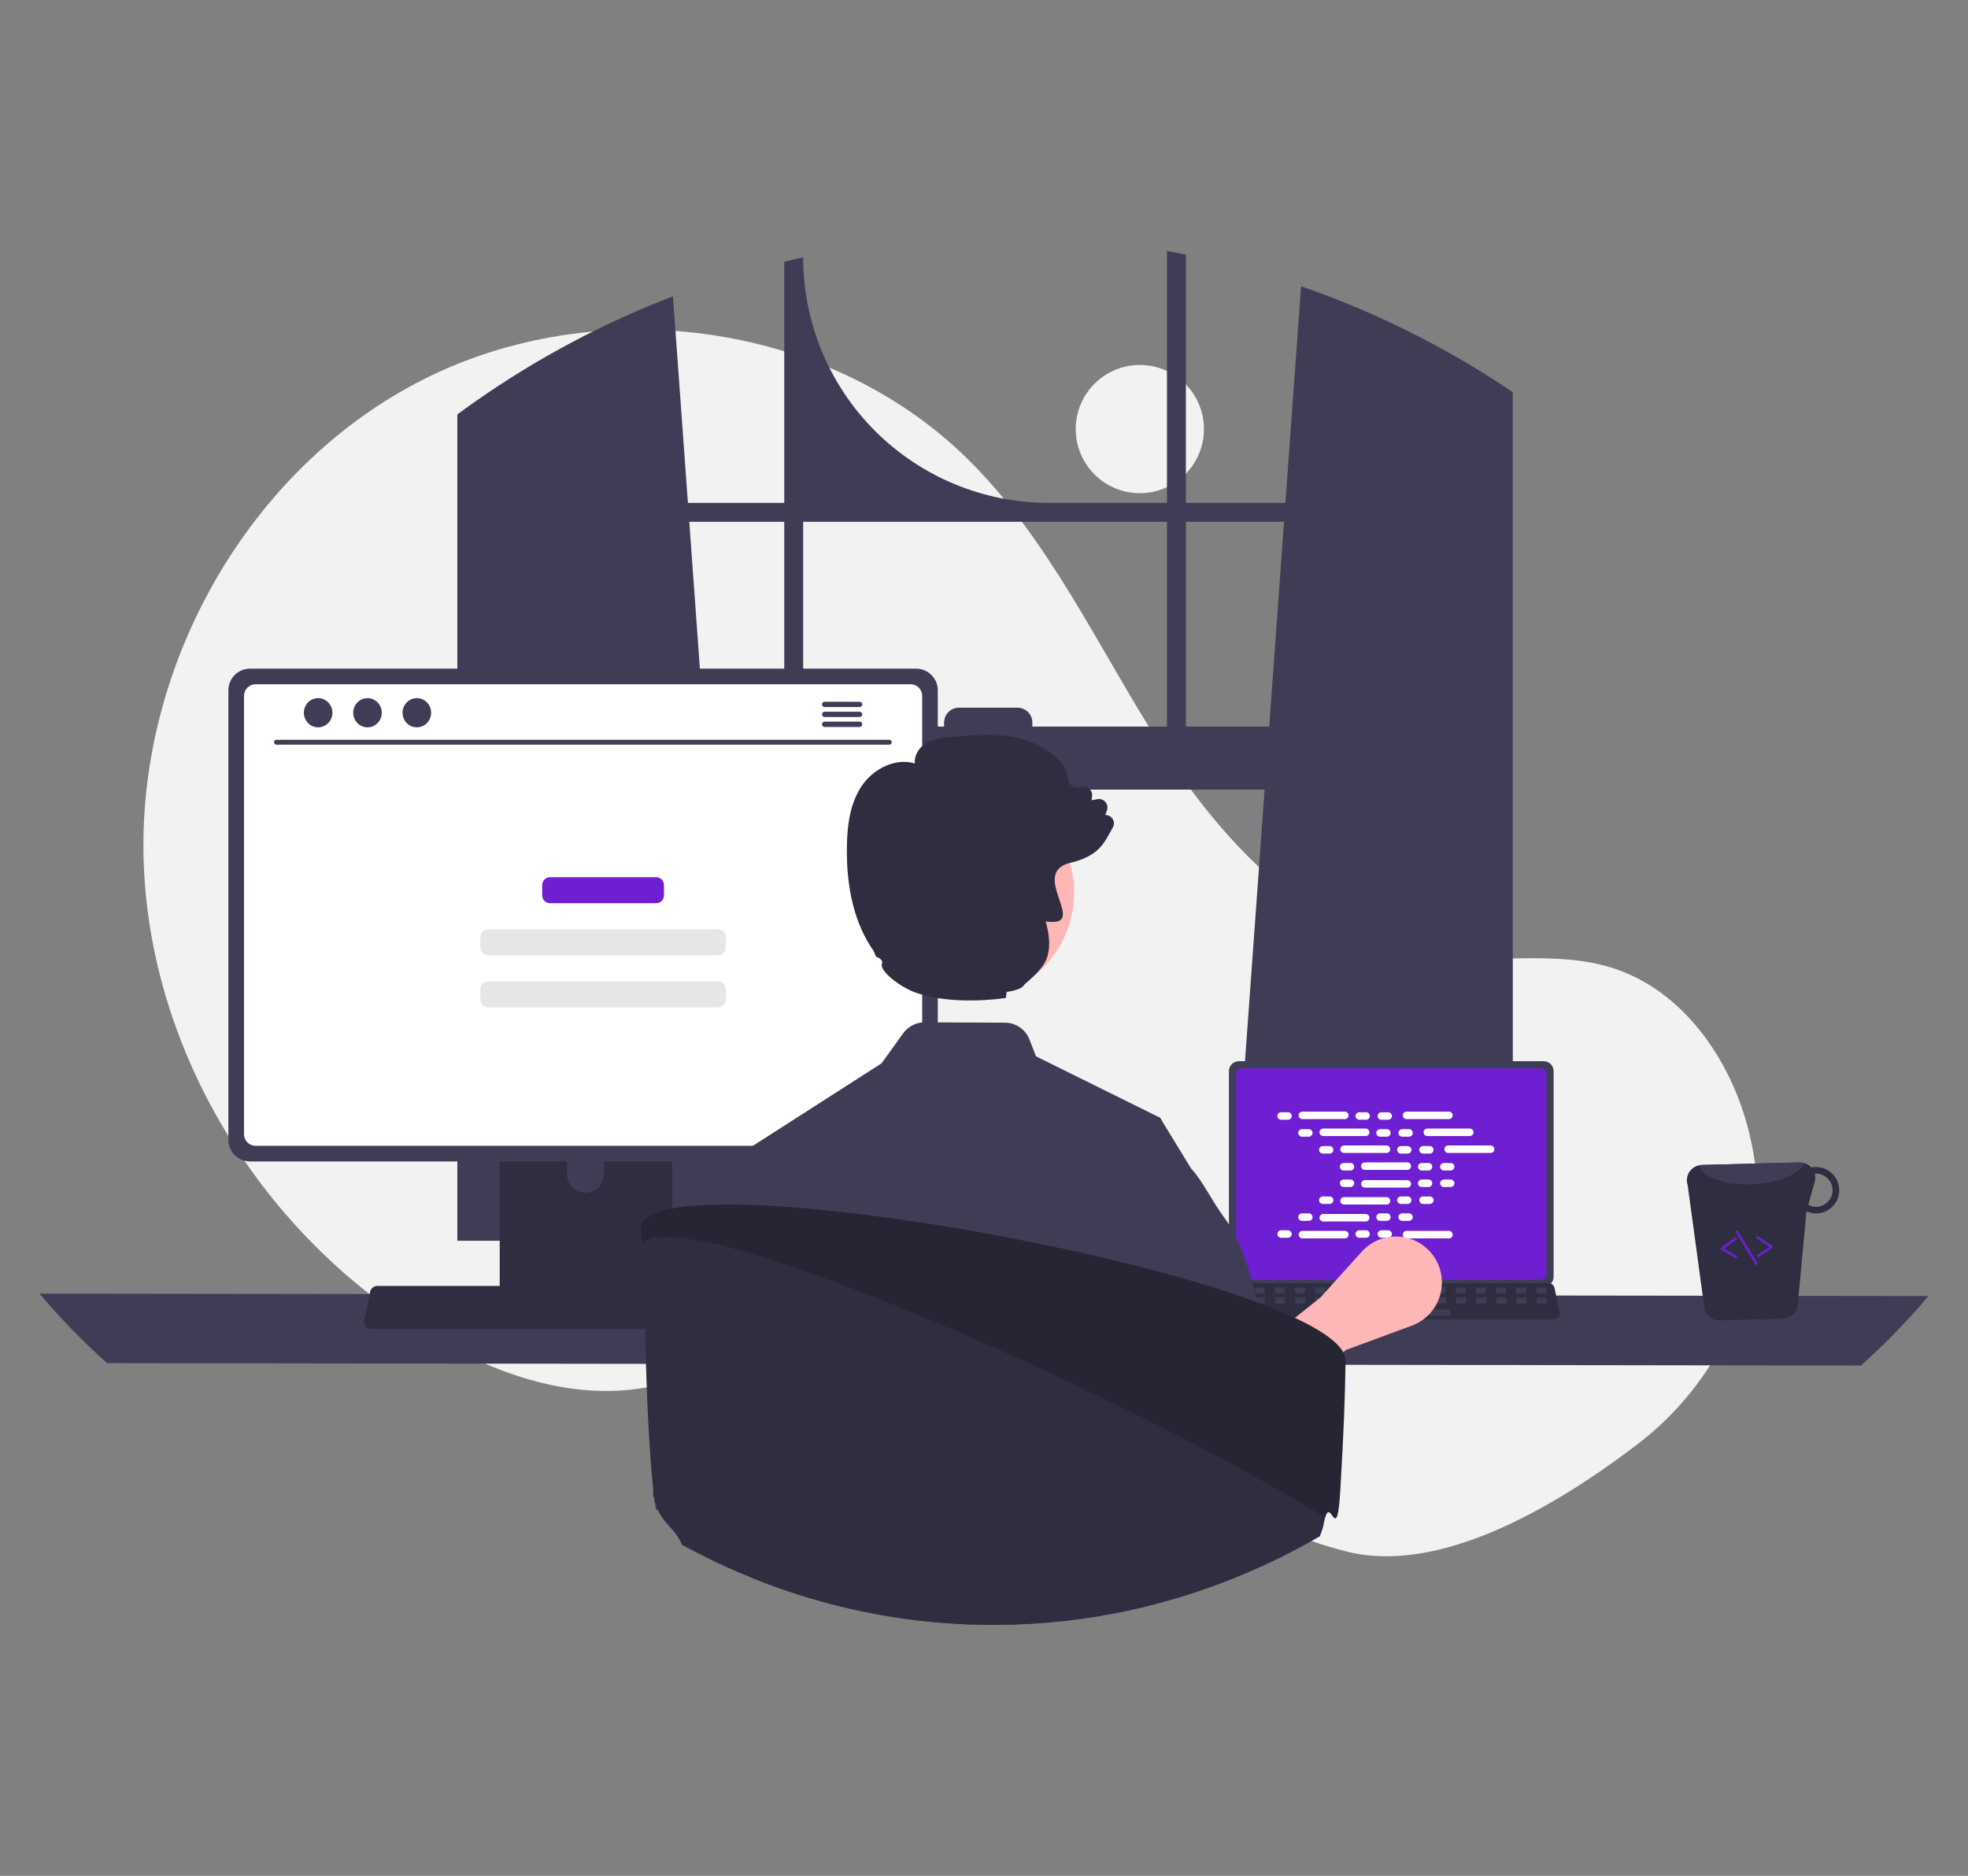 <svg width="448" height="427" viewBox="0 0 448 427" fill="none" xmlns="http://www.w3.org/2000/svg">
<rect x="0" y="0" width="448" height="427" fill="#808080" stroke="none"/>
<g clip-path="url(#clip0_302_1519)">
<path d="M259.474 112.262C267.533 112.262 274.066 105.729 274.066 97.67C274.066 89.611 267.533 83.078 259.474 83.078C251.415 83.078 244.882 89.611 244.882 97.67C244.882 105.729 251.415 112.262 259.474 112.262Z" fill="#F2F2F2"/>
<path d="M372.67 328.825C394.359 312.305 404.719 284.544 398.233 258.062C398.072 257.404 397.902 256.748 397.723 256.093C393.423 240.373 382.786 225.434 367.283 220.411C354.265 216.193 340.056 219.437 326.475 217.759C299.816 214.467 279.148 192.897 264.605 170.312C250.062 147.728 238.886 122.448 219.561 103.79C187.709 73.035 135.749 66.413 96.256 86.433C56.763 106.452 31.606 150.866 32.679 195.13C33.752 239.394 60.029 281.713 98.191 304.166C112.21 312.415 128.424 318.258 144.561 316.213C158.562 314.439 171.285 306.916 185.22 304.682C207.13 301.171 228.9 311.077 247.851 322.621C266.801 334.164 285.106 347.847 306.641 353.199C327.551 358.395 353.456 343.459 372.67 328.825Z" fill="#F2F2F2"/>
<path d="M341.507 87.362C341.032 87.045 340.551 86.745 340.075 86.438C326.331 77.648 311.6 70.507 296.186 65.163L292.611 114.469H269.953V57.966C268.527 57.67 267.09 57.392 265.652 57.13V114.469H238.726C223.903 114.469 209.687 108.58 199.205 98.099C188.724 87.617 182.835 73.401 182.835 58.578C181.392 58.889 179.961 59.223 178.529 59.578V114.469H156.598L153.193 67.453C137.352 73.528 122.314 81.517 108.412 91.242C108.172 91.406 107.931 91.576 107.696 91.74C106.489 92.587 105.297 93.45 104.111 94.325V282.426H168.746L167.604 266.604L161.319 179.738H287.884L281.599 266.604L280.457 282.426H344.376V89.264C343.425 88.619 342.469 87.985 341.507 87.362ZM178.529 165.392H160.281L156.909 118.775H178.529V165.392ZM265.652 165.392H235.004V164.468C235.004 164.024 234.917 163.585 234.747 163.174C234.577 162.764 234.328 162.392 234.013 162.078C233.699 161.764 233.326 161.516 232.916 161.346C232.505 161.177 232.066 161.09 231.622 161.091H218.298C217.854 161.091 217.415 161.178 217.005 161.348C216.595 161.517 216.223 161.766 215.909 162.08C215.596 162.393 215.347 162.766 215.177 163.176C215.008 163.585 214.92 164.025 214.92 164.468V165.392H182.835V118.775H265.652V165.392ZM269.953 165.392V118.775H292.3L288.928 165.392H269.953Z" fill="#3F3D56"/>
<path d="M9 294.471C13.748 300.097 18.883 305.383 24.368 310.292L423.632 310.839C429.117 305.93 434.252 300.643 439 295.018L9 294.471Z" fill="#3F3D56"/>
<path d="M279.754 243.81V290.648C279.754 291.245 279.992 291.817 280.414 292.239C280.836 292.661 281.408 292.899 282.005 292.899H351.413C352.01 292.899 352.583 292.661 353.005 292.239C353.427 291.817 353.664 291.245 353.664 290.648V243.81C353.663 243.214 353.425 242.643 353.003 242.221C352.582 241.8 352.01 241.563 351.413 241.562H282.005C281.409 241.563 280.837 241.8 280.415 242.221C279.993 242.643 279.755 243.214 279.754 243.81Z" fill="#3F3D56"/>
<path d="M281.383 244.393V290.07C281.383 290.389 281.51 290.695 281.736 290.92C281.961 291.146 282.267 291.273 282.586 291.273H350.836C351.155 291.273 351.461 291.146 351.686 290.92C351.912 290.695 352.039 290.389 352.039 290.07V244.393C352.039 244.074 351.913 243.768 351.687 243.542C351.462 243.316 351.156 243.188 350.836 243.188H282.586C282.267 243.188 281.961 243.316 281.735 243.542C281.51 243.768 281.383 244.074 281.383 244.393Z" fill="#6E1FD1"/>
<path d="M278.303 299.783C278.43 299.942 278.591 300.07 278.775 300.159C278.959 300.247 279.161 300.292 279.365 300.291H353.685C353.888 300.29 354.089 300.245 354.272 300.157C354.456 300.07 354.617 299.942 354.745 299.785C354.873 299.627 354.965 299.442 355.012 299.245C355.06 299.047 355.063 298.842 355.022 298.643L353.868 293.163C353.82 292.939 353.717 292.731 353.568 292.558C353.42 292.384 353.23 292.251 353.016 292.169C352.862 292.109 352.697 292.078 352.531 292.078H280.514C280.348 292.078 280.183 292.109 280.029 292.169C279.815 292.251 279.625 292.384 279.476 292.558C279.328 292.731 279.225 292.939 279.177 293.163L278.023 298.643C277.982 298.841 277.986 299.047 278.034 299.244C278.083 299.441 278.174 299.625 278.303 299.783Z" fill="#2F2E41"/>
<path d="M349.981 294.438H351.736C351.883 294.438 352.003 294.319 352.003 294.171V293.331C352.003 293.184 351.883 293.065 351.736 293.065H349.981C349.833 293.065 349.714 293.184 349.714 293.331V294.171C349.714 294.319 349.833 294.438 349.981 294.438Z" fill="#3F3D56"/>
<path d="M345.403 294.438H347.158C347.306 294.438 347.425 294.319 347.425 294.171V293.331C347.425 293.184 347.306 293.065 347.158 293.065H345.403C345.256 293.065 345.136 293.184 345.136 293.331V294.171C345.136 294.319 345.256 294.438 345.403 294.438Z" fill="#3F3D56"/>
<path d="M340.825 294.438H342.58C342.728 294.438 342.847 294.319 342.847 294.171V293.331C342.847 293.184 342.728 293.065 342.58 293.065H340.825C340.678 293.065 340.558 293.184 340.558 293.331V294.171C340.558 294.319 340.678 294.438 340.825 294.438Z" fill="#3F3D56"/>
<path d="M336.247 294.438H338.002C338.15 294.438 338.269 294.319 338.269 294.171V293.331C338.269 293.184 338.15 293.065 338.002 293.065H336.247C336.099 293.065 335.98 293.184 335.98 293.331V294.171C335.98 294.319 336.099 294.438 336.247 294.438Z" fill="#3F3D56"/>
<path d="M331.669 294.438H333.424C333.571 294.438 333.691 294.319 333.691 294.171V293.331C333.691 293.184 333.571 293.065 333.424 293.065H331.669C331.521 293.065 331.402 293.184 331.402 293.331V294.171C331.402 294.319 331.521 294.438 331.669 294.438Z" fill="#3F3D56"/>
<path d="M327.091 294.438H328.846C328.993 294.438 329.113 294.319 329.113 294.171V293.331C329.113 293.184 328.993 293.065 328.846 293.065H327.091C326.943 293.065 326.824 293.184 326.824 293.331V294.171C326.824 294.319 326.943 294.438 327.091 294.438Z" fill="#3F3D56"/>
<path d="M322.512 294.438H324.268C324.415 294.438 324.535 294.319 324.535 294.171V293.331C324.535 293.184 324.415 293.065 324.268 293.065H322.512C322.365 293.065 322.246 293.184 322.246 293.331V294.171C322.246 294.319 322.365 294.438 322.512 294.438Z" fill="#3F3D56"/>
<path d="M317.935 294.438H319.69C319.838 294.438 319.957 294.319 319.957 294.171V293.331C319.957 293.184 319.838 293.065 319.69 293.065H317.935C317.787 293.065 317.668 293.184 317.668 293.331V294.171C317.668 294.319 317.787 294.438 317.935 294.438Z" fill="#3F3D56"/>
<path d="M313.357 294.438H315.112C315.259 294.438 315.379 294.319 315.379 294.171V293.331C315.379 293.184 315.259 293.065 315.112 293.065H313.357C313.209 293.065 313.09 293.184 313.09 293.331V294.171C313.09 294.319 313.209 294.438 313.357 294.438Z" fill="#3F3D56"/>
<path d="M308.779 294.438H310.534C310.681 294.438 310.801 294.319 310.801 294.171V293.331C310.801 293.184 310.681 293.065 310.534 293.065H308.779C308.631 293.065 308.512 293.184 308.512 293.331V294.171C308.512 294.319 308.631 294.438 308.779 294.438Z" fill="#3F3D56"/>
<path d="M304.2 294.438H305.956C306.103 294.438 306.223 294.319 306.223 294.171V293.331C306.223 293.184 306.103 293.065 305.956 293.065H304.2C304.053 293.065 303.934 293.184 303.934 293.331V294.171C303.934 294.319 304.053 294.438 304.2 294.438Z" fill="#3F3D56"/>
<path d="M299.622 294.438H301.378C301.525 294.438 301.645 294.319 301.645 294.171V293.331C301.645 293.184 301.525 293.065 301.378 293.065H299.622C299.475 293.065 299.355 293.184 299.355 293.331V294.171C299.355 294.319 299.475 294.438 299.622 294.438Z" fill="#3F3D56"/>
<path d="M295.045 294.438H296.8C296.947 294.438 297.067 294.319 297.067 294.171V293.331C297.067 293.184 296.947 293.065 296.8 293.065H295.045C294.897 293.065 294.778 293.184 294.778 293.331V294.171C294.778 294.319 294.897 294.438 295.045 294.438Z" fill="#3F3D56"/>
<path d="M290.467 294.438H292.222C292.369 294.438 292.489 294.319 292.489 294.171V293.331C292.489 293.184 292.369 293.065 292.222 293.065H290.467C290.319 293.065 290.2 293.184 290.2 293.331V294.171C290.2 294.319 290.319 294.438 290.467 294.438Z" fill="#3F3D56"/>
<path d="M285.888 294.438H287.644C287.791 294.438 287.911 294.319 287.911 294.171V293.331C287.911 293.184 287.791 293.065 287.644 293.065H285.888C285.741 293.065 285.622 293.184 285.622 293.331V294.171C285.622 294.319 285.741 294.438 285.888 294.438Z" fill="#3F3D56"/>
<path d="M281.31 294.438H283.066C283.213 294.438 283.333 294.319 283.333 294.171V293.331C283.333 293.184 283.213 293.065 283.066 293.065H281.31C281.163 293.065 281.044 293.184 281.044 293.331V294.171C281.044 294.319 281.163 294.438 281.31 294.438Z" fill="#3F3D56"/>
<path d="M350.035 296.727H351.791C351.938 296.727 352.058 296.608 352.058 296.46V295.62C352.058 295.473 351.938 295.354 351.791 295.354H350.035C349.888 295.354 349.769 295.473 349.769 295.62V296.46C349.769 296.608 349.888 296.727 350.035 296.727Z" fill="#3F3D56"/>
<path d="M345.457 296.727H347.213C347.36 296.727 347.479 296.608 347.479 296.46V295.62C347.479 295.473 347.36 295.354 347.213 295.354H345.457C345.31 295.354 345.19 295.473 345.19 295.62V296.46C345.19 296.608 345.31 296.727 345.457 296.727Z" fill="#3F3D56"/>
<path d="M340.879 296.727H342.635C342.782 296.727 342.901 296.608 342.901 296.46V295.62C342.901 295.473 342.782 295.354 342.635 295.354H340.879C340.732 295.354 340.612 295.473 340.612 295.62V296.46C340.612 296.608 340.732 296.727 340.879 296.727Z" fill="#3F3D56"/>
<path d="M336.301 296.727H338.056C338.204 296.727 338.323 296.608 338.323 296.46V295.62C338.323 295.473 338.204 295.354 338.056 295.354H336.301C336.154 295.354 336.034 295.473 336.034 295.62V296.46C336.034 296.608 336.154 296.727 336.301 296.727Z" fill="#3F3D56"/>
<path d="M331.723 296.727H333.479C333.626 296.727 333.746 296.608 333.746 296.46V295.62C333.746 295.473 333.626 295.354 333.479 295.354H331.723C331.576 295.354 331.457 295.473 331.457 295.62V296.46C331.457 296.608 331.576 296.727 331.723 296.727Z" fill="#3F3D56"/>
<path d="M327.145 296.727H328.901C329.048 296.727 329.167 296.608 329.167 296.46V295.62C329.167 295.473 329.048 295.354 328.901 295.354H327.145C326.998 295.354 326.878 295.473 326.878 295.62V296.46C326.878 296.608 326.998 296.727 327.145 296.727Z" fill="#3F3D56"/>
<path d="M322.567 296.727H324.323C324.47 296.727 324.589 296.608 324.589 296.46V295.62C324.589 295.473 324.47 295.354 324.323 295.354H322.567C322.42 295.354 322.3 295.473 322.3 295.62V296.46C322.3 296.608 322.42 296.727 322.567 296.727Z" fill="#3F3D56"/>
<path d="M317.989 296.727H319.744C319.892 296.727 320.011 296.608 320.011 296.46V295.62C320.011 295.473 319.892 295.354 319.744 295.354H317.989C317.842 295.354 317.722 295.473 317.722 295.62V296.46C317.722 296.608 317.842 296.727 317.989 296.727Z" fill="#3F3D56"/>
<path d="M313.41 296.727H315.166C315.313 296.727 315.433 296.608 315.433 296.46V295.62C315.433 295.473 315.313 295.354 315.166 295.354H313.41C313.263 295.354 313.144 295.473 313.144 295.62V296.46C313.144 296.608 313.263 296.727 313.41 296.727Z" fill="#3F3D56"/>
<path d="M308.833 296.727H310.589C310.736 296.727 310.855 296.608 310.855 296.46V295.62C310.855 295.473 310.736 295.354 310.589 295.354H308.833C308.686 295.354 308.566 295.473 308.566 295.62V296.46C308.566 296.608 308.686 296.727 308.833 296.727Z" fill="#3F3D56"/>
<path d="M304.255 296.727H306.01C306.157 296.727 306.277 296.608 306.277 296.46V295.62C306.277 295.473 306.157 295.354 306.01 295.354H304.255C304.107 295.354 303.988 295.473 303.988 295.62V296.46C303.988 296.608 304.107 296.727 304.255 296.727Z" fill="#3F3D56"/>
<path d="M299.676 296.727H301.432C301.579 296.727 301.699 296.608 301.699 296.46V295.62C301.699 295.473 301.579 295.354 301.432 295.354H299.676C299.529 295.354 299.41 295.473 299.41 295.62V296.46C299.41 296.608 299.529 296.727 299.676 296.727Z" fill="#3F3D56"/>
<path d="M295.098 296.727H296.854C297.001 296.727 297.121 296.608 297.121 296.46V295.62C297.121 295.473 297.001 295.354 296.854 295.354H295.098C294.951 295.354 294.832 295.473 294.832 295.62V296.46C294.832 296.608 294.951 296.727 295.098 296.727Z" fill="#3F3D56"/>
<path d="M290.52 296.727H292.276C292.423 296.727 292.542 296.608 292.542 296.46V295.62C292.542 295.473 292.423 295.354 292.276 295.354H290.52C290.373 295.354 290.253 295.473 290.253 295.62V296.46C290.253 296.608 290.373 296.727 290.52 296.727Z" fill="#3F3D56"/>
<path d="M285.942 296.727H287.698C287.845 296.727 287.964 296.608 287.964 296.46V295.62C287.964 295.473 287.845 295.354 287.698 295.354H285.942C285.795 295.354 285.675 295.473 285.675 295.62V296.46C285.675 296.608 285.795 296.727 285.942 296.727Z" fill="#3F3D56"/>
<path d="M281.364 296.727H283.12C283.267 296.727 283.387 296.608 283.387 296.46V295.62C283.387 295.473 283.267 295.354 283.12 295.354H281.364C281.217 295.354 281.098 295.473 281.098 295.62V296.46C281.098 296.608 281.217 296.727 281.364 296.727Z" fill="#3F3D56"/>
<path d="M312.037 299.474H329.816C329.963 299.474 330.083 299.354 330.083 299.207V298.367C330.083 298.22 329.963 298.1 329.816 298.1H312.037C311.89 298.1 311.77 298.22 311.77 298.367V299.207C311.77 299.354 311.89 299.474 312.037 299.474Z" fill="#3F3D56"/>
<path d="M293.202 253.181H291.648C291.176 253.181 290.794 253.563 290.794 254.034C290.794 254.505 291.176 254.887 291.648 254.887H293.202C293.673 254.887 294.055 254.505 294.055 254.034C294.055 253.563 293.673 253.181 293.202 253.181Z" fill="white"/>
<path d="M310.976 253.181H309.422C308.95 253.181 308.568 253.563 308.568 254.034C308.568 254.505 308.95 254.887 309.422 254.887H310.976C311.447 254.887 311.829 254.505 311.829 254.034C311.829 253.563 311.447 253.181 310.976 253.181Z" fill="white"/>
<path d="M316.012 253.181H314.458C313.986 253.181 313.604 253.563 313.604 254.034C313.604 254.505 313.986 254.887 314.458 254.887H316.012C316.483 254.887 316.865 254.505 316.865 254.034C316.865 253.563 316.483 253.181 316.012 253.181Z" fill="white"/>
<path d="M306.141 253.038H296.482C296.011 253.038 295.629 253.42 295.629 253.892C295.629 254.363 296.011 254.745 296.482 254.745H306.141C306.612 254.745 306.994 254.363 306.994 253.892C306.994 253.42 306.612 253.038 306.141 253.038Z" fill="white"/>
<path d="M329.84 253.038H320.181C319.71 253.038 319.328 253.42 319.328 253.892C319.328 254.363 319.71 254.745 320.181 254.745H329.84C330.311 254.745 330.693 254.363 330.693 253.892C330.693 253.42 330.311 253.038 329.84 253.038Z" fill="white"/>
<path d="M297.941 257.032H296.387C295.916 257.032 295.534 257.414 295.534 257.885C295.534 258.356 295.916 258.738 296.387 258.738H297.941C298.413 258.738 298.795 258.356 298.795 257.885C298.795 257.414 298.413 257.032 297.941 257.032Z" fill="white"/>
<path d="M315.715 257.032H314.161C313.69 257.032 313.308 257.414 313.308 257.885C313.308 258.356 313.69 258.738 314.161 258.738H315.715C316.187 258.738 316.568 258.356 316.568 257.885C316.568 257.414 316.187 257.032 315.715 257.032Z" fill="white"/>
<path d="M320.751 257.032H319.197C318.726 257.032 318.344 257.414 318.344 257.885C318.344 258.356 318.726 258.738 319.197 258.738H320.751C321.223 258.738 321.605 258.356 321.605 257.885C321.605 257.414 321.223 257.032 320.751 257.032Z" fill="white"/>
<path d="M310.881 256.889H301.222C300.751 256.889 300.369 257.271 300.369 257.743C300.369 258.214 300.751 258.596 301.222 258.596H310.881C311.352 258.596 311.734 258.214 311.734 257.743C311.734 257.271 311.352 256.889 310.881 256.889Z" fill="white"/>
<path d="M334.579 256.889H324.921C324.449 256.889 324.067 257.271 324.067 257.743C324.067 258.214 324.449 258.596 324.921 258.596H334.579C335.051 258.596 335.433 258.214 335.433 257.743C335.433 257.271 335.051 256.889 334.579 256.889Z" fill="white"/>
<path d="M302.681 260.883H301.127C300.656 260.883 300.274 261.265 300.274 261.736C300.274 262.207 300.656 262.589 301.127 262.589H302.681C303.152 262.589 303.534 262.207 303.534 261.736C303.534 261.265 303.152 260.883 302.681 260.883Z" fill="white"/>
<path d="M320.455 260.883H318.901C318.43 260.883 318.048 261.265 318.048 261.736C318.048 262.207 318.43 262.589 318.901 262.589H320.455C320.926 262.589 321.308 262.207 321.308 261.736C321.308 261.265 320.926 260.883 320.455 260.883Z" fill="white"/>
<path d="M325.491 260.883H323.937C323.466 260.883 323.084 261.265 323.084 261.736C323.084 262.207 323.466 262.589 323.937 262.589H325.491C325.962 262.589 326.344 262.207 326.344 261.736C326.344 261.265 325.962 260.883 325.491 260.883Z" fill="white"/>
<path d="M315.62 260.74H305.962C305.49 260.74 305.108 261.122 305.108 261.594C305.108 262.065 305.49 262.447 305.962 262.447H315.62C316.092 262.447 316.474 262.065 316.474 261.594C316.474 261.122 316.092 260.74 315.62 260.74Z" fill="white"/>
<path d="M339.319 260.74H329.66C329.189 260.74 328.807 261.122 328.807 261.594C328.807 262.065 329.189 262.447 329.66 262.447H339.319C339.79 262.447 340.172 262.065 340.172 261.594C340.172 261.122 339.79 260.74 339.319 260.74Z" fill="white"/>
<path d="M307.421 264.734H305.867C305.396 264.734 305.014 265.116 305.014 265.587C305.014 266.058 305.396 266.44 305.867 266.44H307.421C307.892 266.44 308.274 266.058 308.274 265.587C308.274 265.116 307.892 264.734 307.421 264.734Z" fill="white"/>
<path d="M325.195 264.734H323.641C323.17 264.734 322.788 265.116 322.788 265.587C322.788 266.058 323.17 266.44 323.641 266.44H325.195C325.666 266.44 326.048 266.058 326.048 265.587C326.048 265.116 325.666 264.734 325.195 264.734Z" fill="white"/>
<path d="M330.231 264.734H328.677C328.206 264.734 327.824 265.116 327.824 265.587C327.824 266.058 328.206 266.44 328.677 266.44H330.231C330.702 266.44 331.084 266.058 331.084 265.587C331.084 265.116 330.702 264.734 330.231 264.734Z" fill="white"/>
<path d="M320.36 264.591H310.701C310.23 264.591 309.848 264.973 309.848 265.445C309.848 265.916 310.23 266.298 310.701 266.298H320.36C320.831 266.298 321.213 265.916 321.213 265.445C321.213 264.973 320.831 264.591 320.36 264.591Z" fill="white"/>
<path d="M310.976 280.047H309.422C308.95 280.047 308.568 280.429 308.568 280.9C308.568 281.371 308.95 281.753 309.422 281.753H310.976C311.447 281.753 311.829 281.371 311.829 280.9C311.829 280.429 311.447 280.047 310.976 280.047Z" fill="white"/>
<path d="M316.012 280.047H314.458C313.986 280.047 313.604 280.429 313.604 280.9C313.604 281.371 313.986 281.753 314.458 281.753H316.012C316.483 281.753 316.865 281.371 316.865 280.9C316.865 280.429 316.483 280.047 316.012 280.047Z" fill="white"/>
<path d="M329.84 280.189H320.181C319.71 280.189 319.328 280.571 319.328 281.042C319.328 281.514 319.71 281.895 320.181 281.895H329.84C330.311 281.895 330.693 281.514 330.693 281.042C330.693 280.571 330.311 280.189 329.84 280.189Z" fill="white"/>
<path d="M293.202 280.047H291.648C291.176 280.047 290.794 280.429 290.794 280.9C290.794 281.371 291.176 281.753 291.648 281.753H293.202C293.673 281.753 294.055 281.371 294.055 280.9C294.055 280.429 293.673 280.047 293.202 280.047Z" fill="white"/>
<path d="M306.141 280.189H296.482C296.011 280.189 295.629 280.571 295.629 281.042C295.629 281.514 296.011 281.895 296.482 281.895H306.141C306.612 281.895 306.994 281.514 306.994 281.042C306.994 280.571 306.612 280.189 306.141 280.189Z" fill="white"/>
<path d="M297.941 276.196H296.387C295.916 276.196 295.534 276.578 295.534 277.049C295.534 277.52 295.916 277.902 296.387 277.902H297.941C298.413 277.902 298.795 277.52 298.795 277.049C298.795 276.578 298.413 276.196 297.941 276.196Z" fill="white"/>
<path d="M315.715 276.196H314.161C313.69 276.196 313.308 276.578 313.308 277.049C313.308 277.52 313.69 277.902 314.161 277.902H315.715C316.187 277.902 316.568 277.52 316.568 277.049C316.568 276.578 316.187 276.196 315.715 276.196Z" fill="white"/>
<path d="M320.751 276.196H319.197C318.726 276.196 318.344 276.578 318.344 277.049C318.344 277.52 318.726 277.902 319.197 277.902H320.751C321.223 277.902 321.605 277.52 321.605 277.049C321.605 276.578 321.223 276.196 320.751 276.196Z" fill="white"/>
<path d="M310.881 276.338H301.222C300.751 276.338 300.369 276.72 300.369 277.191C300.369 277.663 300.751 278.045 301.222 278.045H310.881C311.352 278.045 311.734 277.663 311.734 277.191C311.734 276.72 311.352 276.338 310.881 276.338Z" fill="white"/>
<path d="M302.681 272.345H301.127C300.656 272.345 300.274 272.727 300.274 273.198C300.274 273.669 300.656 274.051 301.127 274.051H302.681C303.152 274.051 303.534 273.669 303.534 273.198C303.534 272.727 303.152 272.345 302.681 272.345Z" fill="white"/>
<path d="M320.455 272.345H318.901C318.43 272.345 318.048 272.727 318.048 273.198C318.048 273.669 318.43 274.051 318.901 274.051H320.455C320.926 274.051 321.308 273.669 321.308 273.198C321.308 272.727 320.926 272.345 320.455 272.345Z" fill="white"/>
<path d="M325.491 272.345H323.937C323.466 272.345 323.084 272.727 323.084 273.198C323.084 273.669 323.466 274.051 323.937 274.051H325.491C325.962 274.051 326.344 273.669 326.344 273.198C326.344 272.727 325.962 272.345 325.491 272.345Z" fill="white"/>
<path d="M315.62 272.487H305.962C305.49 272.487 305.108 272.869 305.108 273.34C305.108 273.811 305.49 274.193 305.962 274.193H315.62C316.092 274.193 316.474 273.811 316.474 273.34C316.474 272.869 316.092 272.487 315.62 272.487Z" fill="white"/>
<path d="M307.421 268.494H305.867C305.396 268.494 305.014 268.876 305.014 269.347C305.014 269.818 305.396 270.2 305.867 270.2H307.421C307.892 270.2 308.274 269.818 308.274 269.347C308.274 268.876 307.892 268.494 307.421 268.494Z" fill="white"/>
<path d="M325.195 268.494H323.641C323.17 268.494 322.788 268.876 322.788 269.347C322.788 269.818 323.17 270.2 323.641 270.2H325.195C325.666 270.2 326.048 269.818 326.048 269.347C326.048 268.876 325.666 268.494 325.195 268.494Z" fill="white"/>
<path d="M330.231 268.494H328.677C328.206 268.494 327.824 268.876 327.824 269.347C327.824 269.818 328.206 270.2 328.677 270.2H330.231C330.702 270.2 331.084 269.818 331.084 269.347C331.084 268.876 330.702 268.494 330.231 268.494Z" fill="white"/>
<path d="M320.36 268.636H310.701C310.23 268.636 309.848 269.018 309.848 269.489C309.848 269.96 310.23 270.342 310.701 270.342H320.36C320.831 270.342 321.213 269.96 321.213 269.489C321.213 269.018 320.831 268.636 320.36 268.636Z" fill="white"/>
<path d="M284.939 325.18L277.644 313.647L300.543 295.393L309.995 284.921C311.223 283.561 312.787 282.546 314.529 281.979C316.272 281.412 318.133 281.313 319.927 281.691C321.72 282.068 323.383 282.91 324.749 284.132C326.115 285.353 327.137 286.912 327.712 288.653C328.564 291.231 328.38 294.04 327.201 296.486C326.021 298.933 323.937 300.825 321.389 301.764L306.442 307.27L284.939 325.18Z" fill="#FFB6B6"/>
<path d="M113.76 241.564V297.613H153.026V241.564C153.027 241.161 152.898 240.768 152.659 240.444C152.42 240.119 152.083 239.88 151.698 239.761C151.517 239.701 151.326 239.671 151.135 239.673H115.656C115.407 239.673 115.161 239.721 114.931 239.816C114.701 239.911 114.492 240.05 114.316 240.226C114.14 240.401 114 240.61 113.905 240.839C113.809 241.069 113.76 241.315 113.76 241.564ZM129.084 260.823C129.094 259.718 129.54 258.662 130.325 257.884C131.11 257.106 132.17 256.67 133.275 256.67C134.38 256.67 135.441 257.106 136.226 257.884C137.011 258.662 137.457 259.718 137.467 260.823V267.326C137.461 268.434 137.017 269.495 136.232 270.276C135.446 271.058 134.383 271.497 133.275 271.497C132.167 271.497 131.104 271.058 130.319 270.276C129.534 269.495 129.089 268.434 129.084 267.326V260.823Z" fill="#2F2E41"/>
<path d="M113.639 295.821V301.226C113.64 301.506 113.751 301.774 113.948 301.973C114.146 302.171 114.413 302.284 114.693 302.286H152.091C152.371 302.285 152.639 302.172 152.837 301.974C153.035 301.775 153.145 301.506 153.145 301.226V295.821H113.639Z" fill="#3F3D56"/>
<path d="M51.988 157.118V259.457C51.989 260.761 52.507 262.011 53.429 262.933C54.352 263.856 55.602 264.374 56.906 264.375H208.561C209.865 264.374 211.116 263.856 212.038 262.933C212.96 262.011 213.479 260.761 213.48 259.457V157.118C213.477 155.815 212.957 154.567 212.035 153.646C211.113 152.725 209.864 152.207 208.561 152.205H56.906C55.603 152.207 54.354 152.725 53.432 153.646C52.51 154.567 51.991 155.815 51.988 157.118Z" fill="#3F3D56"/>
<path d="M55.546 158.392V258.194C55.547 258.891 55.824 259.559 56.317 260.052C56.81 260.544 57.478 260.822 58.175 260.823H207.299C207.996 260.822 208.664 260.544 209.156 260.052C209.649 259.559 209.927 258.891 209.928 258.194V158.392C209.928 157.694 209.651 157.025 209.158 156.531C208.665 156.037 207.997 155.759 207.299 155.757H58.175C57.477 155.759 56.808 156.037 56.316 156.531C55.823 157.025 55.546 157.694 55.546 158.392Z" fill="white"/>
<path d="M83.221 301.92C83.373 302.11 83.566 302.264 83.785 302.369C84.005 302.474 84.246 302.528 84.489 302.527H173.208C173.451 302.526 173.691 302.472 173.909 302.367C174.128 302.263 174.321 302.111 174.474 301.922C174.627 301.734 174.736 301.514 174.793 301.278C174.85 301.042 174.854 300.797 174.804 300.559L173.427 294.017C173.37 293.751 173.247 293.502 173.069 293.295C172.892 293.088 172.665 292.929 172.41 292.832C172.226 292.759 172.029 292.722 171.831 292.722H85.861C85.662 292.722 85.466 292.759 85.281 292.832C85.026 292.929 84.8 293.088 84.622 293.295C84.445 293.502 84.322 293.751 84.265 294.017L82.888 300.559C82.839 300.796 82.843 301.042 82.901 301.277C82.959 301.513 83.068 301.732 83.221 301.92Z" fill="#2F2E41"/>
<path d="M202.459 169.506H62.924C62.779 169.503 62.641 169.443 62.54 169.339C62.438 169.235 62.381 169.096 62.381 168.951C62.381 168.806 62.438 168.666 62.54 168.563C62.641 168.459 62.779 168.399 62.924 168.396H202.459C202.604 168.399 202.742 168.459 202.844 168.563C202.945 168.666 203.002 168.806 203.002 168.951C203.002 169.096 202.945 169.235 202.844 169.339C202.742 169.443 202.604 169.503 202.459 169.506Z" fill="#3F3D56"/>
<path d="M72.422 165.563C74.218 165.563 75.674 164.074 75.674 162.238C75.674 160.402 74.218 158.914 72.422 158.914C70.626 158.914 69.17 160.402 69.17 162.238C69.17 164.074 70.626 165.563 72.422 165.563Z" fill="#3F3D56"/>
<path d="M83.657 165.563C85.453 165.563 86.909 164.074 86.909 162.238C86.909 160.402 85.453 158.914 83.657 158.914C81.861 158.914 80.405 160.402 80.405 162.238C80.405 164.074 81.861 165.563 83.657 165.563Z" fill="#3F3D56"/>
<path d="M94.891 165.563C96.687 165.563 98.142 164.074 98.142 162.238C98.142 160.402 96.687 158.914 94.891 158.914C93.095 158.914 91.639 160.402 91.639 162.238C91.639 164.074 93.095 165.563 94.891 165.563Z" fill="#3F3D56"/>
<path d="M195.694 159.736H187.715C187.558 159.74 187.408 159.805 187.297 159.918C187.187 160.031 187.125 160.182 187.125 160.34C187.125 160.498 187.187 160.649 187.297 160.762C187.408 160.875 187.558 160.94 187.715 160.944H195.694C195.853 160.942 196.005 160.877 196.116 160.764C196.227 160.651 196.29 160.499 196.29 160.34C196.29 160.181 196.227 160.029 196.116 159.916C196.005 159.803 195.853 159.738 195.694 159.736Z" fill="#3F3D56"/>
<path d="M195.695 162.004H187.716C187.558 162.008 187.408 162.073 187.297 162.186C187.187 162.298 187.125 162.45 187.125 162.608C187.125 162.766 187.187 162.917 187.297 163.03C187.408 163.143 187.558 163.208 187.716 163.212H195.695C195.854 163.21 196.005 163.145 196.117 163.032C196.229 162.919 196.291 162.767 196.291 162.608C196.291 162.449 196.229 162.296 196.117 162.183C196.005 162.07 195.854 162.006 195.695 162.004Z" fill="#3F3D56"/>
<path d="M195.694 164.272H187.715C187.558 164.276 187.408 164.341 187.297 164.454C187.187 164.567 187.125 164.718 187.125 164.876C187.125 165.034 187.187 165.185 187.297 165.298C187.408 165.411 187.558 165.476 187.715 165.48H195.694C195.853 165.478 196.005 165.413 196.116 165.3C196.227 165.187 196.29 165.035 196.29 164.876C196.29 164.717 196.227 164.565 196.116 164.452C196.005 164.339 195.853 164.274 195.694 164.272Z" fill="#3F3D56"/>
<path d="M388.053 298.193C388.293 298.894 388.75 299.501 389.357 299.926C389.964 300.351 390.691 300.573 391.432 300.56L405.909 300.187C406.656 300.173 407.378 299.917 407.967 299.458C408.556 299 408.981 298.362 409.178 297.642L411.227 275.734C411.954 276.064 412.745 276.226 413.543 276.21C414.236 276.193 414.919 276.039 415.553 275.758C416.186 275.476 416.759 275.073 417.236 274.571C417.714 274.068 418.088 273.477 418.338 272.829C418.587 272.182 418.706 271.493 418.689 270.799C418.671 270.106 418.518 269.423 418.236 268.79C417.955 268.156 417.551 267.584 417.049 267.106C416.547 266.628 415.955 266.254 415.308 266.005C414.661 265.756 413.971 265.636 413.278 265.654C412.959 265.653 412.641 265.686 412.329 265.752C411.99 265.385 411.578 265.094 411.119 264.896C410.66 264.698 410.165 264.598 409.665 264.603L387.395 265.178C387.21 265.185 387.027 265.208 386.846 265.246C386.357 265.337 385.894 265.532 385.487 265.817C385.08 266.102 384.739 266.471 384.487 266.899C384.235 267.327 384.077 267.804 384.024 268.298C383.972 268.792 384.026 269.292 384.183 269.763L388.053 298.193ZM411.647 274.247L413.105 269.026C413.271 268.423 413.275 267.787 413.116 267.182C413.187 267.182 413.249 267.148 413.32 267.148C414.319 267.128 415.287 267.504 416.009 268.195C416.731 268.887 417.15 269.836 417.174 270.836C417.197 271.835 416.823 272.803 416.134 273.527C415.445 274.252 414.496 274.673 413.497 274.699C412.85 274.719 412.211 274.563 411.647 274.247Z" fill="#2F2E41"/>
<path d="M386.846 265.246C387.32 267.959 392.655 269.866 399.069 269.535C404.967 269.263 409.79 267.192 410.673 264.737C410.346 264.641 410.006 264.595 409.665 264.603L387.395 265.178C387.21 265.185 387.027 265.208 386.846 265.246Z" fill="#3F3D56"/>
<path d="M400.244 286.154C400.274 286.147 400.301 286.135 400.327 286.118L403.471 284.06C403.509 284.035 403.54 284.002 403.562 283.962C403.583 283.922 403.595 283.877 403.595 283.832C403.595 283.786 403.583 283.742 403.562 283.702C403.54 283.662 403.509 283.628 403.471 283.603L400.203 281.463C400.173 281.443 400.139 281.429 400.104 281.422C400.069 281.416 400.033 281.416 399.997 281.423C399.962 281.43 399.929 281.444 399.899 281.465C399.869 281.485 399.844 281.511 399.824 281.541C399.804 281.571 399.791 281.604 399.784 281.64C399.777 281.675 399.778 281.711 399.785 281.747C399.793 281.782 399.807 281.815 399.827 281.845C399.848 281.875 399.873 281.9 399.904 281.92L402.822 283.831L400.028 285.661C399.974 285.696 399.934 285.75 399.915 285.812C399.897 285.874 399.901 285.94 399.927 285.999C399.953 286.059 399.999 286.107 400.057 286.135C400.115 286.163 400.182 286.17 400.244 286.154Z" fill="#6E1FD1"/>
<path d="M395.279 286.383C395.331 286.37 395.379 286.341 395.415 286.301C395.452 286.26 395.475 286.21 395.482 286.156C395.49 286.102 395.481 286.047 395.457 285.998C395.433 285.949 395.395 285.909 395.348 285.882L392.449 284.22L395.251 282.139C395.279 282.118 395.304 282.091 395.322 282.06C395.34 282.03 395.353 281.995 395.358 281.96C395.363 281.925 395.361 281.888 395.353 281.854C395.344 281.819 395.328 281.786 395.307 281.757C395.285 281.729 395.259 281.704 395.228 281.686C395.197 281.667 395.163 281.655 395.128 281.65C395.092 281.645 395.056 281.647 395.021 281.655C394.986 281.664 394.954 281.68 394.925 281.701L391.789 284.031C391.752 284.058 391.723 284.093 391.704 284.134C391.685 284.175 391.676 284.221 391.679 284.266C391.681 284.311 391.695 284.355 391.719 284.394C391.743 284.432 391.776 284.464 391.816 284.487L395.076 286.356C395.137 286.391 395.21 286.401 395.279 286.383Z" fill="#6E1FD1"/>
<path d="M399.931 287.958C399.958 287.951 399.983 287.941 400.006 287.926C400.037 287.908 400.064 287.883 400.085 287.854C400.106 287.825 400.121 287.792 400.13 287.758C400.138 287.723 400.14 287.686 400.135 287.651C400.129 287.616 400.117 287.581 400.098 287.551L395.641 280.223C395.603 280.161 395.542 280.117 395.472 280.1C395.402 280.083 395.327 280.095 395.265 280.132C395.204 280.17 395.159 280.231 395.142 280.301C395.125 280.371 395.136 280.446 395.174 280.508L399.631 287.835C399.661 287.885 399.707 287.924 399.761 287.946C399.815 287.968 399.875 287.972 399.931 287.958Z" fill="#6E1FD1"/>
<path d="M149.364 199.672H125.213C124.228 199.672 123.429 200.471 123.429 201.456V203.816C123.429 204.801 124.228 205.6 125.213 205.6H149.364C150.349 205.6 151.147 204.801 151.147 203.816V201.456C151.147 200.471 150.349 199.672 149.364 199.672Z" fill="#6E1FD1"/>
<path d="M163.441 211.527H111.136C110.151 211.527 109.352 212.326 109.352 213.311V215.67C109.352 216.655 110.151 217.454 111.136 217.454H163.441C164.426 217.454 165.225 216.655 165.225 215.67V213.311C165.225 212.326 164.426 211.527 163.441 211.527Z" fill="#E6E6E6"/>
<path d="M163.441 223.381H111.136C110.151 223.381 109.352 224.18 109.352 225.165V227.525C109.352 228.51 110.151 229.309 111.136 229.309H163.441C164.426 229.309 165.225 228.51 165.225 227.525V225.165C165.225 224.18 164.426 223.381 163.441 223.381Z" fill="#E6E6E6"/>
<path d="M167.875 263.077L167.993 263.451L167.999 263.464L171.565 274.305L175.667 286.799L183.386 310.277L183.46 313.924V313.937L184.034 343.276L182.444 347.253L184.233 353.774C184.233 353.774 183.41 343.917 178.997 349.578C176.497 352.795 173.573 356.086 171.172 359.172C174.67 360.588 178.224 361.868 181.833 363.013C182.613 363.262 183.398 363.499 184.184 363.736C184.352 363.786 184.52 363.836 184.689 363.886C196.654 367.424 209.024 369.413 221.496 369.802C222.144 369.821 222.78 369.833 223.397 369.846C223.616 369.852 223.828 369.858 224.04 369.858C224.738 369.864 225.43 369.871 226.128 369.871C227.537 369.871 228.94 369.85 230.336 369.808C240.672 369.517 250.948 368.127 260.99 365.662C260.922 361.517 260.735 356.672 260.467 351.498C260.342 348.961 257.543 346.211 257.375 343.555C257.256 341.56 259.769 339.684 259.638 337.658C258.79 325.183 257.73 329.972 256.944 321.138C256.863 320.271 256.789 319.442 256.72 318.65C256.215 312.977 255.866 309.429 255.866 309.429L259.22 288.289L264.488 255.097L264.083 254.43L263.628 254.206L235.841 240.453L234.332 236.588C233.893 235.474 233.13 234.517 232.143 233.841C231.155 233.164 229.987 232.798 228.79 232.791L210.486 232.716C209.536 232.712 208.599 232.934 207.752 233.364C206.905 233.795 206.173 234.421 205.617 235.191L200.661 242.055L167.875 263.077Z" fill="#3F3D56"/>
<path d="M187.607 305.053L183.461 313.924L180.63 319.984L175.761 345.476L173.324 348.064L171.235 338.905L149.376 343.758C148.659 339.774 149.184 343.893 148.742 339.523C148.866 339.398 148.997 339.273 149.128 339.148C149.477 338.824 149.77 338.519 149.764 338.226C149.515 323.151 150.263 297.497 156.51 281.955C157.488 279.417 158.778 277.011 160.35 274.791C160.475 274.623 160.593 274.455 160.712 274.286C163.592 270.253 165.412 266.282 167.993 263.457V263.451C168.009 263.438 168.024 263.424 168.037 263.408C168.046 263.403 168.055 263.397 168.062 263.389L185.792 253.987L186.553 275.359L187.095 290.72L187.607 305.053Z" fill="#3F3D56"/>
<path d="M251.539 307.573L256.718 318.653L258.525 322.512L263.393 348.002L265.822 350.583L267.916 341.426L268.899 341.224L286.638 337.55L291.808 353.971C292.974 352.029 293.433 349.745 293.108 347.504C292.783 345.262 291.695 343.202 290.026 341.671C289.673 341.352 289.379 341.041 289.387 340.747C289.681 323.016 288.597 290.641 278.803 277.316C275.692 273.087 273.826 268.876 271.11 265.933C271.102 265.925 271.102 265.916 271.094 265.916L264.486 255.097L264.082 254.432L263.628 254.205L251.539 307.573Z" fill="#3F3D56"/>
<path d="M220.167 227.507C233.616 227.507 244.518 216.604 244.518 203.156C244.518 189.707 233.616 178.804 220.167 178.804C206.718 178.804 195.815 189.707 195.815 203.156C195.815 216.604 206.718 227.507 220.167 227.507Z" fill="#FFB6B6"/>
<path d="M253.081 186.146C252.892 185.945 252.665 185.783 252.412 185.671C252.16 185.56 251.887 185.5 251.611 185.496L251.977 184.48C252.097 184.159 252.129 183.813 252.071 183.476C252.012 183.14 251.865 182.824 251.645 182.563C251.425 182.302 251.139 182.104 250.817 181.989C250.495 181.874 250.149 181.847 249.813 181.911L248.479 182.168L248.605 181.277C248.653 180.945 248.614 180.607 248.492 180.294C248.37 179.982 248.168 179.707 247.907 179.497C247.647 179.286 247.335 179.147 247.005 179.093C246.674 179.039 246.334 179.072 246.02 179.189C245.734 179.302 245.427 179.349 245.121 179.327C244.814 179.305 244.517 179.215 244.25 179.064C243.981 178.917 243.749 178.713 243.567 178.466C243.386 178.22 243.261 177.937 243.2 177.637L242.736 175.397L242.687 175.276C240.424 171.505 236.074 168.762 230.751 167.756C226.013 166.855 221.154 167.314 216.471 167.746C214.613 167.92 212.514 168.117 210.765 169.188C209.279 170.106 208.022 171.943 208.279 173.795C203.661 172.38 198.709 175.205 196.256 178.768C193.348 183.009 192.873 188.321 192.796 192.475C192.589 202.301 194.616 210.34 198.808 216.373C199.114 216.811 199.19 217.723 199.797 218.029L199.671 217.827C200.349 218.166 201.037 218.712 200.781 219.297C200.043 220.98 204.945 224.702 208.399 225.932C214.7 228.178 223.078 227.987 228.969 227.178L229.177 225.784C231.303 225.495 232.8 224.943 233.221 224.079C233.964 223.445 234.598 222.877 235.15 222.352L235.156 222.347C235.167 222.336 235.188 222.319 235.199 222.308C237.861 219.756 238.478 218.303 238.757 216.089C239.025 213.92 238.55 211.717 238.063 209.733C248.305 211.318 234.03 198.825 243.572 196.41C243.681 196.376 243.793 196.349 243.905 196.328C244.184 196.262 244.463 196.197 244.73 196.12C246.021 195.77 247.257 195.242 248.403 194.552C251.07 192.928 251.95 190.775 253.327 188.349C253.526 188.003 253.609 187.603 253.565 187.207C253.521 186.811 253.351 186.439 253.081 186.146Z" fill="#2F2E41"/>
<path d="M306.293 309.306C306.288 310.263 306.277 311.602 306.233 313.258C306.228 313.487 306.222 313.722 306.217 313.963C306.146 317.007 306.075 319.559 305.96 322.395C305.955 322.592 305.949 322.783 305.938 322.98C305.785 326.937 305.545 331.544 305.129 338.839C304.359 352.316 303.014 340.692 301.665 345.419C301.599 345.654 301.528 345.933 301.462 346.261C301.258 347.451 300.913 348.612 300.435 349.72C299.719 350.147 298.981 350.557 298.254 350.966C296.183 352.12 294.079 353.229 291.959 354.284C290.767 354.874 289.57 355.453 288.368 356.011C288.177 356.098 287.991 356.186 287.805 356.267C281.648 359.115 275.303 361.537 268.814 363.514C267.546 363.897 266.284 364.268 265.005 364.613C263.672 364.984 262.338 365.334 260.988 365.662C250.946 368.127 240.671 369.518 230.335 369.81C228.941 369.854 227.537 369.87 226.127 369.87C225.427 369.87 224.739 369.864 224.039 369.859C223.826 369.859 223.613 369.854 223.4 369.848C222.782 369.832 222.143 369.821 221.498 369.804C209.026 369.415 196.656 367.426 184.691 363.886L184.183 363.738C183.396 363.498 182.614 363.263 181.833 363.011C178.226 361.869 174.672 360.59 171.17 359.175C168.498 358.098 165.857 356.943 163.246 355.71C163.222 355.704 163.2 355.692 163.181 355.677C162.634 355.426 162.082 355.164 161.536 354.896C161.465 354.857 161.388 354.819 161.312 354.781C159.273 353.786 157.256 352.744 155.262 351.655C153.584 347.802 151.223 347.064 149.758 343.676C149.332 342.669 149.024 341.617 148.84 340.539C148.84 340.528 148.835 340.517 148.835 340.501C148.988 342.534 148.185 336.894 148.829 340.479C148.824 340.413 148.818 340.342 148.813 340.26C148.797 340.064 148.775 339.823 148.742 339.523C146.867 321.22 146.988 300.289 146.173 283.041C146.119 281.927 146.062 280.859 146.004 279.839C145.988 279.5 145.966 279.167 145.944 278.839C145.982 278.74 146.026 278.637 146.075 278.538C146.085 278.51 146.098 278.483 146.113 278.456C146.129 278.422 146.148 278.39 146.168 278.358C146.179 278.342 146.195 278.32 146.206 278.303C146.214 278.284 146.223 278.266 146.233 278.249C146.283 278.172 146.337 278.09 146.397 278.014C146.425 277.981 146.447 277.953 146.474 277.926C146.493 277.898 146.515 277.873 146.54 277.85C146.556 277.823 146.577 277.8 146.6 277.779C146.622 277.757 146.643 277.729 146.671 277.702C146.682 277.685 146.697 277.67 146.714 277.658C146.758 277.609 146.805 277.563 146.856 277.522C147.051 277.342 147.26 277.178 147.48 277.03C147.556 276.981 147.638 276.932 147.715 276.877C148.265 276.547 148.845 276.269 149.447 276.046C149.655 275.97 149.862 275.899 150.086 275.822C150.168 275.8 150.245 275.773 150.327 275.746C150.447 275.707 150.567 275.669 150.693 275.642C151.316 275.456 151.988 275.298 152.715 275.15C152.802 275.134 152.895 275.117 152.988 275.095C153.119 275.068 153.256 275.046 153.393 275.024C153.579 274.991 153.77 274.959 153.961 274.926C155.584 274.669 157.426 274.478 159.459 274.352C159.65 274.341 159.841 274.33 160.033 274.319C160.257 274.308 160.481 274.297 160.71 274.286C160.902 274.276 161.098 274.27 161.295 274.265C161.486 274.254 161.683 274.248 161.885 274.243C162.437 274.226 163.006 274.21 163.585 274.199C165.235 274.166 166.973 274.177 168.799 274.215C169.646 274.237 170.509 274.259 171.395 274.297C171.455 274.297 171.509 274.303 171.564 274.303C172.335 274.33 173.111 274.363 173.908 274.407C174.466 274.434 175.029 274.461 175.592 274.494C176.122 274.527 176.657 274.56 177.198 274.598C177.619 274.62 178.04 274.653 178.466 274.68C178.827 274.707 179.188 274.735 179.548 274.756L180.04 274.789C180.308 274.811 180.576 274.828 180.849 274.855C181.45 274.904 182.051 274.953 182.663 275.002C183.27 275.057 183.888 275.112 184.505 275.166C185.123 275.221 185.746 275.281 186.369 275.341C186.434 275.347 186.494 275.352 186.555 275.358C187.123 275.418 187.691 275.472 188.265 275.533C188.396 275.543 188.533 275.554 188.664 275.571C189.211 275.626 189.769 275.69 190.321 275.749C190.49 275.767 190.659 275.785 190.829 275.803C191.261 275.85 191.688 275.891 192.123 275.942C192.697 276.008 193.282 276.068 193.85 276.145C194.293 276.194 194.736 276.243 195.178 276.298C195.872 276.38 196.577 276.467 197.282 276.56C197.55 276.593 197.818 276.626 198.086 276.664C200.097 276.915 202.13 277.194 204.196 277.484C207.327 277.926 210.508 278.407 213.71 278.926C216.918 279.445 220.144 279.994 223.389 280.571C224.209 280.719 225.028 280.866 225.854 281.019C226.225 281.09 226.597 281.161 226.968 281.233C227.602 281.347 228.236 281.468 228.87 281.588C229.504 281.708 230.138 281.828 230.772 281.954C231.526 282.101 232.286 282.249 233.04 282.397C238.008 283.38 242.948 284.43 247.768 285.528C248.561 285.708 249.353 285.894 250.14 286.075C251.714 286.441 253.273 286.812 254.818 287.189C255.245 287.288 255.665 287.392 256.086 287.495C257.135 287.758 258.185 288.02 259.218 288.288L259.398 288.337C260.158 288.523 260.901 288.714 261.644 288.911C263.398 289.37 265.123 289.834 266.819 290.304C267.945 290.616 269.058 290.931 270.159 291.25C271.804 291.725 273.416 292.206 274.984 292.693C275.372 292.813 275.76 292.933 276.143 293.048C277.29 293.403 278.422 293.764 279.52 294.125C280.395 294.409 281.247 294.698 282.089 294.988C282.93 295.278 283.756 295.567 284.564 295.857C285.084 296.043 285.597 296.24 286.111 296.425C286.849 296.699 287.576 296.972 288.286 297.245C288.505 297.327 288.718 297.414 288.931 297.496C289.068 297.557 289.199 297.606 289.33 297.66C289.587 297.764 289.849 297.863 290.101 297.966C290.357 298.065 290.609 298.169 290.86 298.278C291.106 298.376 291.357 298.48 291.598 298.584C291.844 298.682 292.084 298.786 292.325 298.896C292.527 298.977 292.724 299.065 292.915 299.152C293.303 299.322 293.691 299.491 294.068 299.666C294.254 299.754 294.44 299.835 294.626 299.923L295.052 300.12C295.112 300.152 295.172 300.18 295.232 300.207C295.369 300.273 295.511 300.344 295.648 300.409C295.964 300.557 296.276 300.715 296.582 300.863C296.992 301.071 297.391 301.278 297.773 301.48C298.161 301.688 298.539 301.896 298.899 302.098C298.959 302.131 299.014 302.164 299.074 302.196C299.156 302.24 299.238 302.289 299.32 302.333C299.599 302.492 299.867 302.655 300.134 302.814C300.659 303.136 301.156 303.453 301.621 303.77C301.725 303.841 301.823 303.912 301.927 303.978C302.271 304.224 302.599 304.464 302.905 304.71C302.905 304.716 302.905 304.716 302.911 304.716C303.014 304.792 303.113 304.874 303.211 304.951C303.293 305.027 303.381 305.093 303.463 305.169C303.747 305.415 304.009 305.65 304.249 305.891C304.33 305.965 304.407 306.043 304.479 306.126C304.511 306.152 304.54 306.181 304.566 306.213C304.676 306.322 304.774 306.432 304.867 306.541C304.881 306.556 304.894 306.573 304.905 306.59C305.036 306.743 305.157 306.896 305.271 307.049C305.326 307.126 305.386 307.202 305.435 307.279C305.501 307.372 305.567 307.47 305.621 307.563C305.67 307.64 305.714 307.722 305.758 307.798C305.874 307.995 305.973 308.202 306.053 308.416C306.114 308.561 306.164 308.711 306.201 308.864C306.242 309.009 306.273 309.157 306.293 309.306Z" fill="#2F2E41"/>
<path opacity="0.2" d="M306.294 309.306C306.288 310.263 306.277 311.602 306.233 313.258C306.228 313.487 306.217 313.722 306.212 313.963C306.157 316.285 306.075 319.154 305.96 322.395C305.955 322.592 305.949 322.783 305.938 322.98C305.785 326.937 305.545 331.544 305.13 338.839C304.359 352.316 303.015 340.692 301.665 345.419C297.916 343.113 293.806 340.698 289.412 338.216C288.62 337.768 287.82 337.318 287.013 336.867C278.225 331.964 268.41 326.827 258.163 321.739C257.759 321.537 257.349 321.335 256.944 321.138C233.472 309.536 207.852 298.251 187.096 290.72C183.09 289.266 179.264 287.955 175.668 286.801C168.094 284.38 161.547 282.686 156.508 281.954C151.261 281.189 147.638 281.462 146.173 283.041C146.119 281.927 146.062 280.859 146.004 279.839C145.982 279.5 145.96 279.167 145.938 278.839C145.972 278.749 146.016 278.663 146.058 278.576C146.065 278.564 146.069 278.551 146.075 278.538C146.086 278.51 146.098 278.482 146.113 278.456C146.129 278.422 146.148 278.39 146.168 278.358C146.186 278.319 146.208 278.283 146.234 278.249C146.283 278.172 146.337 278.09 146.398 278.014C146.442 277.956 146.489 277.902 146.54 277.85C146.556 277.823 146.577 277.799 146.6 277.779C146.622 277.757 146.643 277.729 146.671 277.702C146.682 277.685 146.697 277.67 146.715 277.658C146.758 277.609 146.805 277.563 146.857 277.522C147.052 277.342 147.26 277.178 147.48 277.03C147.556 276.981 147.638 276.932 147.715 276.877C148.265 276.547 148.845 276.269 149.447 276.046C149.655 275.97 149.862 275.899 150.086 275.822C150.168 275.8 150.245 275.773 150.327 275.746C150.447 275.707 150.567 275.669 150.693 275.642C151.316 275.456 151.988 275.297 152.715 275.15C152.934 275.106 153.163 275.063 153.393 275.024C153.579 274.991 153.77 274.959 153.961 274.926C155.584 274.669 157.426 274.478 159.459 274.352C159.65 274.341 159.842 274.33 160.033 274.319C160.257 274.308 160.481 274.297 160.71 274.286C160.902 274.276 161.098 274.27 161.295 274.265C161.487 274.254 161.683 274.248 161.885 274.243C162.437 274.226 163.006 274.21 163.585 274.199C165.236 274.172 166.973 274.183 168.799 274.221C169.646 274.237 170.509 274.265 171.395 274.303C171.449 274.303 171.509 274.308 171.564 274.308C172.335 274.33 173.116 274.368 173.909 274.407C174.466 274.434 175.029 274.461 175.592 274.494C176.122 274.527 176.657 274.56 177.198 274.598C177.619 274.62 178.04 274.653 178.466 274.68C178.827 274.707 179.188 274.735 179.548 274.756C179.98 274.789 180.412 274.822 180.849 274.855C181.45 274.904 182.051 274.953 182.664 275.002C183.27 275.057 183.888 275.112 184.505 275.166C185.123 275.221 185.746 275.281 186.369 275.341C186.434 275.347 186.494 275.352 186.555 275.358C187.123 275.418 187.691 275.472 188.265 275.532C191.446 275.855 194.719 276.232 198.086 276.664C200.097 276.921 202.134 277.196 204.196 277.489C207.327 277.932 210.508 278.413 213.71 278.926C216.918 279.445 220.145 279.994 223.389 280.571C224.209 280.719 225.028 280.866 225.854 281.019C226.859 281.205 227.865 281.395 228.87 281.588C229.504 281.708 230.138 281.828 230.772 281.954C231.526 282.101 232.286 282.249 233.04 282.397C238.008 283.38 242.948 284.43 247.768 285.528C248.561 285.708 249.353 285.894 250.14 286.075C251.714 286.441 253.274 286.812 254.818 287.189C255.245 287.293 255.665 287.397 256.086 287.501C257.141 287.763 258.185 288.026 259.218 288.288V288.293C259.278 288.304 259.338 288.321 259.398 288.337C260.152 288.528 260.901 288.72 261.644 288.916C263.398 289.375 265.124 289.838 266.82 290.304C267.945 290.621 269.06 290.933 270.159 291.25C271.804 291.731 273.416 292.212 274.984 292.693C275.372 292.813 275.76 292.933 276.143 293.048C277.291 293.409 278.416 293.767 279.52 294.125C280.395 294.409 281.247 294.698 282.089 294.988C282.931 295.278 283.756 295.567 284.565 295.857C285.089 296.043 285.603 296.234 286.111 296.42C286.854 296.693 287.576 296.966 288.286 297.245C288.505 297.327 288.718 297.414 288.931 297.496C289.33 297.649 289.718 297.808 290.101 297.966C290.358 298.065 290.609 298.169 290.86 298.278C291.106 298.376 291.358 298.48 291.598 298.584C291.844 298.682 292.084 298.786 292.325 298.896C292.527 298.977 292.724 299.065 292.915 299.152C293.303 299.322 293.691 299.491 294.068 299.666C294.254 299.754 294.44 299.836 294.626 299.923L295.052 300.12C295.112 300.152 295.172 300.18 295.232 300.207C295.697 300.426 296.145 300.644 296.582 300.863C296.992 301.071 297.391 301.278 297.774 301.48C298.227 301.721 298.659 301.956 299.074 302.196C299.156 302.24 299.238 302.289 299.32 302.333C299.599 302.492 299.867 302.655 300.134 302.814C300.659 303.136 301.156 303.453 301.621 303.77C302.08 304.087 302.506 304.399 302.905 304.71C302.905 304.716 302.905 304.716 302.911 304.716C303.102 304.869 303.288 305.022 303.463 305.169C303.747 305.415 304.009 305.65 304.25 305.891C304.33 305.965 304.407 306.043 304.479 306.126C304.511 306.152 304.54 306.181 304.567 306.213C304.681 306.339 304.796 306.465 304.905 306.59C305.037 306.743 305.157 306.896 305.272 307.049C305.326 307.126 305.386 307.202 305.436 307.279C305.501 307.372 305.567 307.47 305.621 307.563C305.671 307.64 305.714 307.722 305.758 307.798C305.874 307.995 305.973 308.202 306.053 308.416C306.113 308.561 306.162 308.711 306.201 308.864C306.242 309.009 306.273 309.157 306.294 309.306Z" fill="black"/>
</g>
<defs>
<clipPath id="clip0_302_1519">
<rect width="430" height="312.741" fill="white" transform="translate(9 57.13)"/>
</clipPath>
</defs>
</svg>
